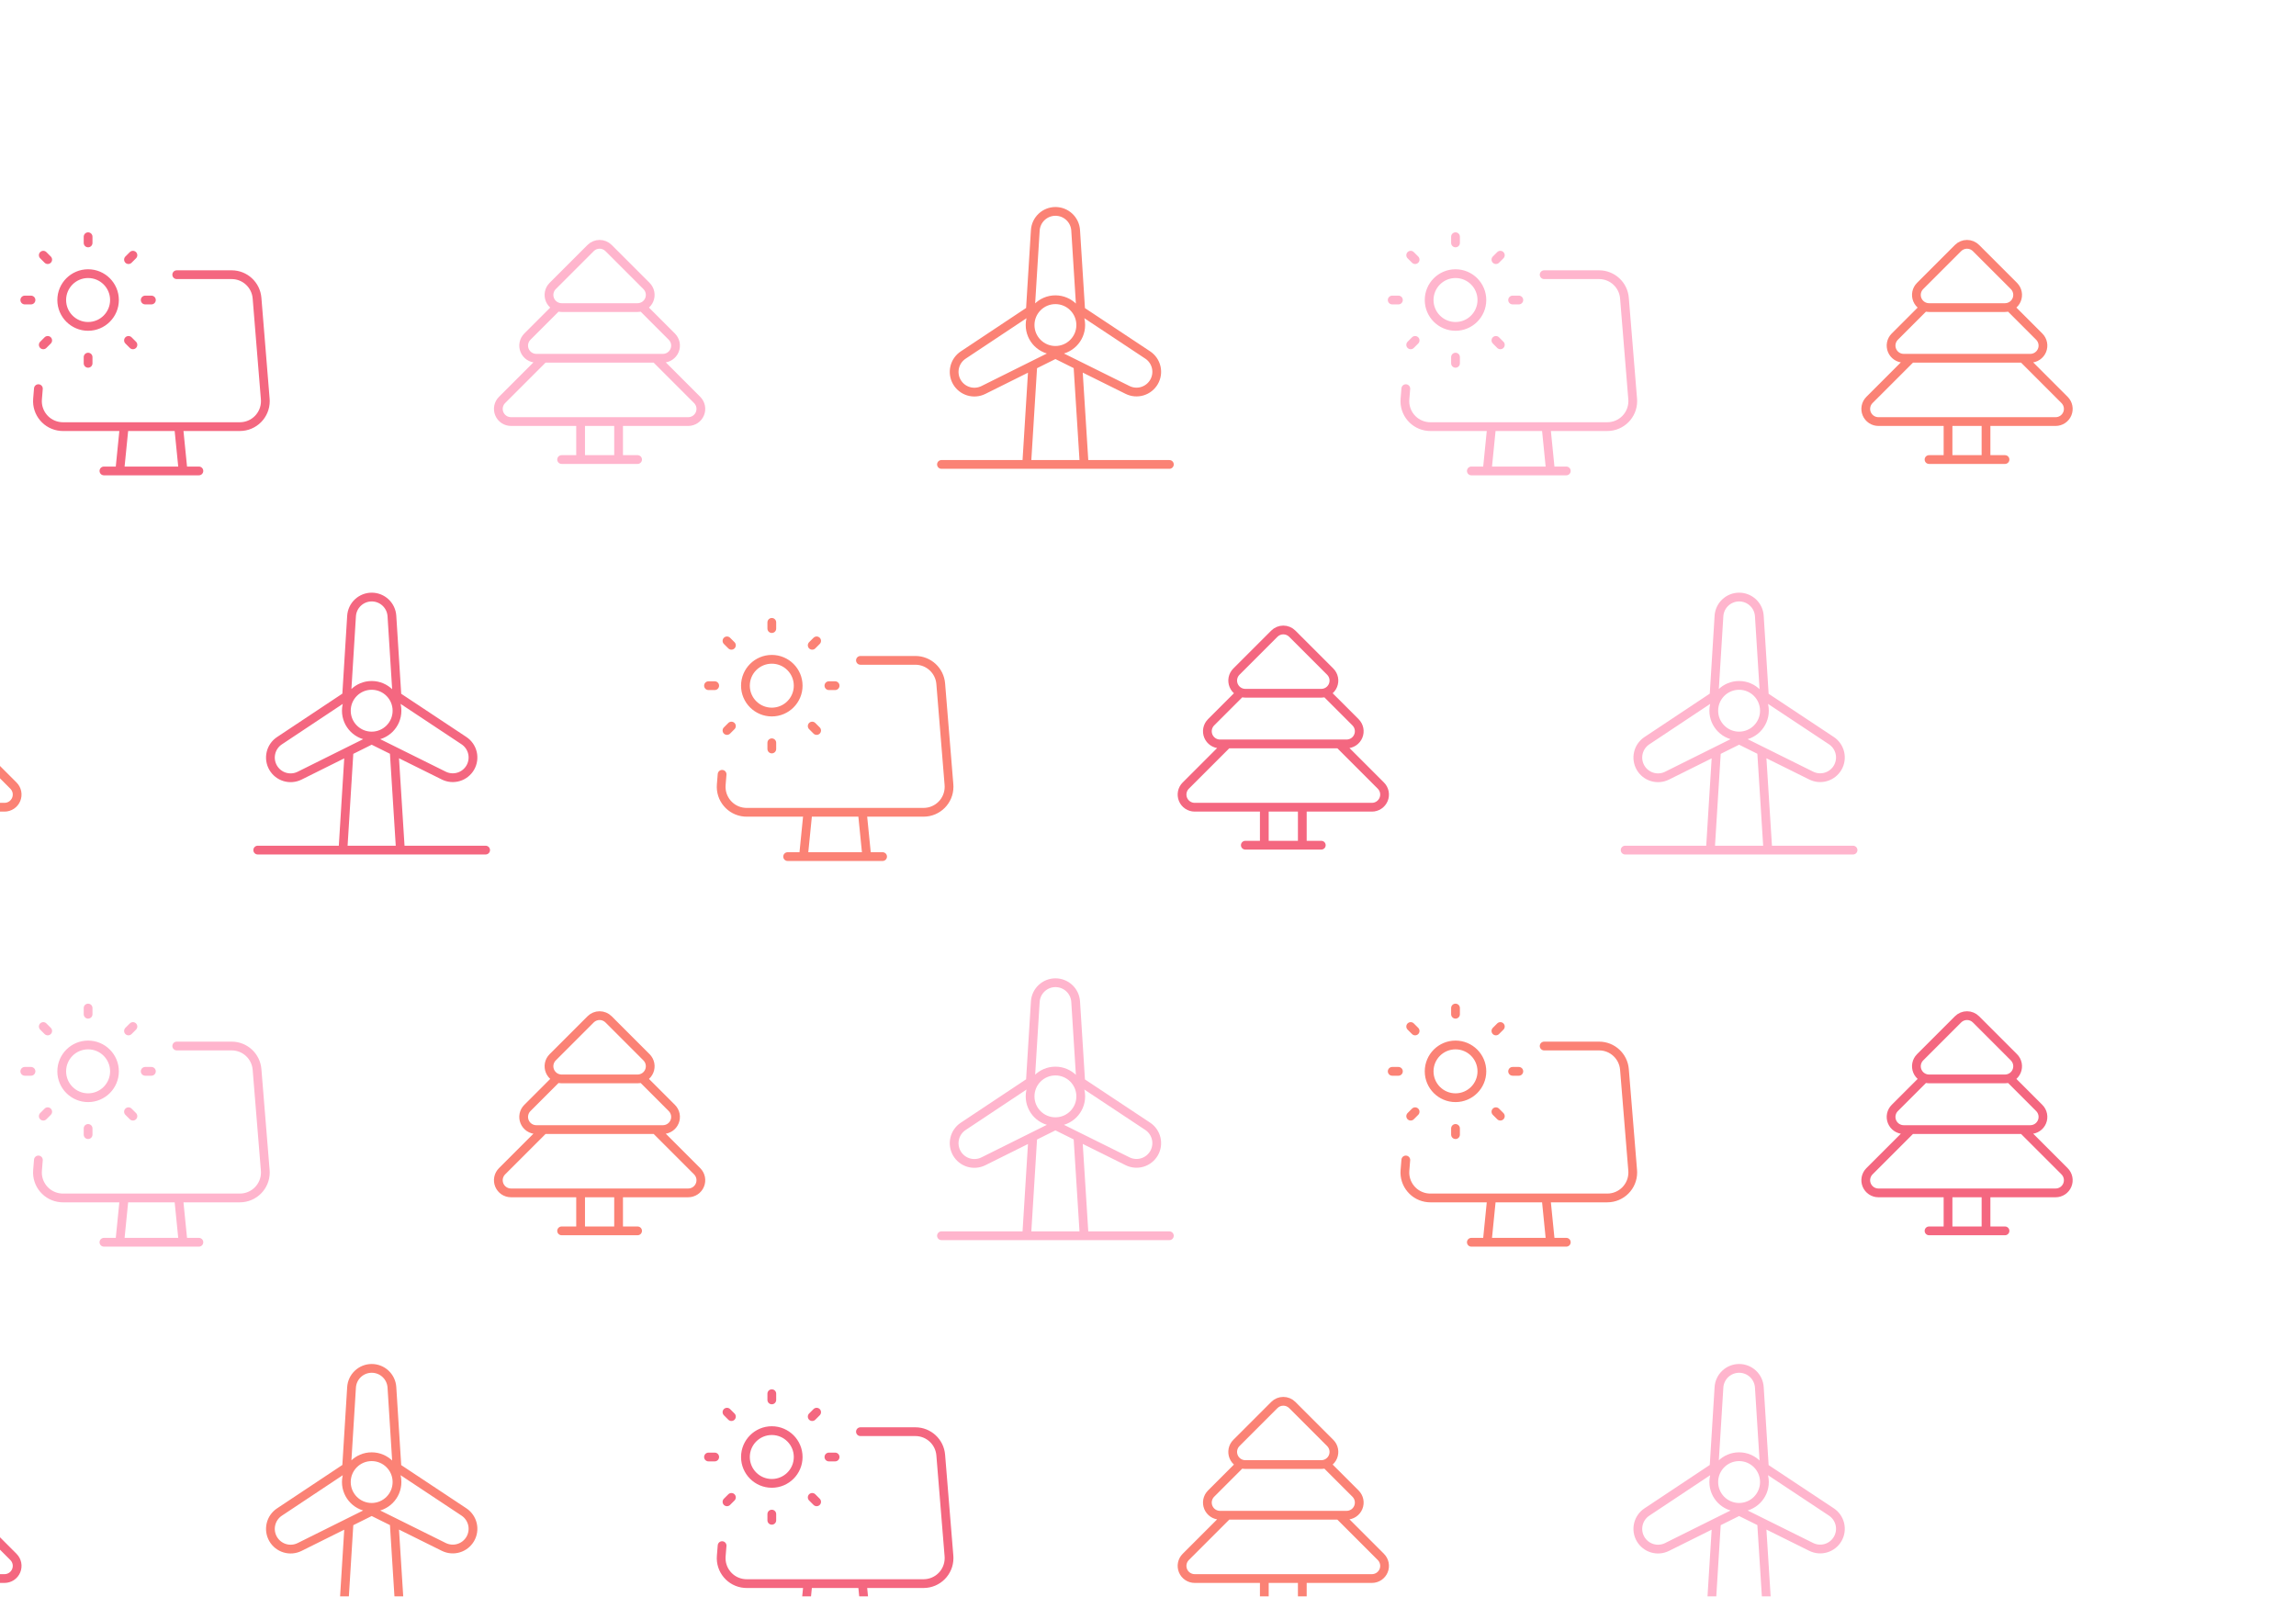 <svg width="568" height="395" viewBox="0 0 568 395" fill="none" xmlns="http://www.w3.org/2000/svg">
<g filter="url(#filter0_d_3994_145195)">
</g>
<g filter="url(#filter1_d_3994_145195)">
<path d="M29.07 34.756C33.096 32.432 38.056 32.432 42.081 34.756L77.897 55.434C81.923 57.758 84.403 62.054 84.403 66.702V108.059C84.403 112.707 81.923 117.002 77.897 119.327L42.081 140.005C38.056 142.329 33.096 142.329 29.07 140.005L-6.746 119.327C-10.771 117.002 -13.251 112.707 -13.251 108.059V66.702C-13.251 62.054 -10.771 57.758 -6.746 55.434L29.07 34.756Z" fill="white"/>
<path d="M7.668 74.225H6.133M35.92 74.225H37.455M21.794 88.351V89.886M21.794 60.099V58.564M11.802 84.217L10.706 85.313M31.787 64.233L32.883 63.137M31.787 84.217L32.883 85.313M11.802 64.233L10.706 63.137M9.497 96.151L9.287 98.719C8.997 102.188 11.573 105.235 15.041 105.525C15.211 105.54 15.382 105.547 15.552 105.547H59.356C62.837 105.539 65.651 102.71 65.643 99.23C65.642 99.059 65.635 98.889 65.621 98.719L63.585 73.758C63.325 70.489 60.6 67.966 57.32 67.96H43.72M44.191 105.547L45.287 116.51M29.625 116.51L30.721 105.547M49.201 116.51H25.709M28.319 74.225C28.319 77.828 25.397 80.749 21.794 80.749C18.191 80.749 15.27 77.828 15.27 74.225C15.27 70.622 18.191 67.701 21.794 67.701C25.397 67.701 28.319 70.622 28.319 74.225Z" stroke="#F46780" stroke-width="2.168" stroke-linecap="round" stroke-linejoin="round"/>
</g>
<g filter="url(#filter2_d_3994_145195)">
<path d="M141.828 34.756C145.854 32.432 150.813 32.432 154.839 34.756L190.655 55.434C194.681 57.758 197.16 62.054 197.16 66.702V108.059C197.16 112.707 194.681 117.002 190.655 119.327L154.839 140.005C150.813 142.329 145.854 142.329 141.828 140.005L106.012 119.327C101.987 117.002 99.507 112.707 99.507 108.059V66.702C99.507 62.054 101.987 57.758 106.012 55.434L141.828 34.756Z" fill="white"/>
<path d="M153.031 104.295V113.691M143.635 113.691V104.295M157.73 113.691H138.936M134.513 88.633L124.199 98.948C123.761 99.386 123.462 99.944 123.341 100.551C123.221 101.159 123.283 101.789 123.52 102.361C123.757 102.933 124.158 103.422 124.673 103.767C125.188 104.111 125.794 104.295 126.413 104.295H170.252C170.872 104.295 171.477 104.111 171.992 103.767C172.507 103.422 172.909 102.933 173.146 102.361C173.383 101.789 173.445 101.159 173.324 100.551C173.203 99.944 172.905 99.386 172.467 98.948L162.153 88.633M137.855 75.895L130.463 83.287C130.025 83.725 129.727 84.283 129.606 84.89C129.485 85.498 129.547 86.128 129.784 86.7C130.021 87.272 130.423 87.762 130.938 88.106C131.453 88.45 132.058 88.634 132.678 88.634H163.988C164.607 88.634 165.213 88.45 165.728 88.106C166.243 87.762 166.644 87.272 166.882 86.7C167.119 86.128 167.181 85.498 167.06 84.89C166.939 84.283 166.641 83.725 166.203 83.287L158.811 75.895M146.118 61.36L136.728 70.751C136.29 71.189 135.991 71.747 135.87 72.355C135.75 72.962 135.812 73.592 136.049 74.164C136.286 74.737 136.687 75.226 137.202 75.57C137.717 75.914 138.323 76.098 138.942 76.098H157.723C158.343 76.098 158.948 75.914 159.463 75.57C159.978 75.226 160.38 74.737 160.617 74.164C160.854 73.592 160.916 72.962 160.795 72.355C160.674 71.747 160.376 71.189 159.938 70.751L150.548 61.361C149.96 60.773 149.164 60.443 148.333 60.443C147.502 60.443 146.706 60.773 146.118 61.36Z" stroke="#FFB5CD" stroke-width="2.168" stroke-linecap="round" stroke-linejoin="round"/>
</g>
<g filter="url(#filter3_d_3994_145195)">
<path d="M254.594 34.756C258.619 32.432 263.579 32.432 267.605 34.756L303.421 55.434C307.446 57.758 309.926 62.054 309.926 66.702V108.059C309.926 112.707 307.446 117.002 303.421 119.327L267.605 140.005C263.579 142.329 258.619 142.329 254.594 140.005L218.778 119.327C214.752 117.002 212.272 112.707 212.272 108.059V66.702C212.272 62.054 214.752 57.758 218.778 55.434L254.594 34.756Z" fill="white"/>
<path d="M254.891 76.8L238.278 87.843C237.218 88.547 236.466 89.629 236.176 90.868C235.886 92.107 236.079 93.41 236.716 94.511C237.353 95.613 238.386 96.43 239.604 96.797C240.822 97.164 242.135 97.053 243.274 96.486L261.098 87.618M254.89 76.799L256.119 56.991C256.197 55.721 256.757 54.529 257.684 53.657C258.611 52.786 259.835 52.3 261.108 52.299C262.38 52.299 263.605 52.783 264.533 53.654C265.461 54.524 266.022 55.716 266.102 56.986L267.355 76.833M267.354 76.833L283.923 87.82C284.984 88.523 285.736 89.605 286.028 90.844C286.319 92.083 286.127 93.386 285.49 94.489C284.854 95.59 283.822 96.408 282.605 96.776C281.387 97.144 280.075 97.034 278.936 96.468L261.096 87.618M289.287 114.901H232.906M268.203 114.85L266.657 90.376M255.504 90.401L253.985 114.901M267.361 80.418C267.361 83.878 264.556 86.683 261.096 86.683C257.636 86.683 254.832 83.878 254.832 80.418C254.832 76.959 257.636 74.154 261.096 74.154C264.556 74.154 267.361 76.959 267.361 80.418Z" stroke="#FB8275" stroke-width="2.168" stroke-linecap="round" stroke-linejoin="round"/>
</g>
<g filter="url(#filter4_d_3994_145195)">
<path d="M367.352 34.756C371.377 32.432 376.337 32.432 380.362 34.756L416.178 55.434C420.204 57.758 422.684 62.054 422.684 66.702V108.059C422.684 112.707 420.204 117.002 416.178 119.327L380.362 140.005C376.337 142.329 371.377 142.329 367.352 140.005L331.536 119.327C327.51 117.002 325.03 112.707 325.03 108.059V66.702C325.03 62.054 327.51 57.758 331.536 55.434L367.352 34.756Z" fill="white"/>
<path d="M345.949 74.225H344.414M374.201 74.225H375.736M360.075 88.351V89.886M360.075 60.099V58.564M350.083 84.217L348.987 85.313M370.069 64.233L371.165 63.137M370.069 84.217L371.165 85.313M350.083 64.233L348.987 63.137M347.779 96.151L347.569 98.719C347.278 102.188 349.854 105.235 353.323 105.525C353.492 105.54 353.663 105.547 353.833 105.547H397.638C401.118 105.539 403.933 102.71 403.924 99.23C403.924 99.059 403.916 98.889 403.902 98.719L401.866 73.758C401.607 70.489 398.881 67.966 395.602 67.96H382.001M382.472 105.547L383.568 116.51M367.906 116.51L369.002 105.547M387.482 116.51H363.991M366.6 74.225C366.6 77.828 363.679 80.749 360.075 80.749C356.472 80.749 353.551 77.828 353.551 74.225C353.551 70.622 356.472 67.701 360.075 67.701C363.679 67.701 366.6 70.622 366.6 74.225Z" stroke="#FFB5CD" stroke-width="2.168" stroke-linecap="round" stroke-linejoin="round"/>
</g>
<g filter="url(#filter5_d_3994_145195)">
<path d="M480.109 34.756C484.135 32.432 489.095 32.432 493.12 34.756L528.936 55.434C532.962 57.758 535.442 62.054 535.442 66.702V108.059C535.442 112.707 532.962 117.002 528.936 119.327L493.12 140.005C489.095 142.329 484.135 142.329 480.109 140.005L444.293 119.327C440.268 117.002 437.788 112.707 437.788 108.059V66.702C437.788 62.054 440.268 57.758 444.293 55.434L480.109 34.756Z" fill="white"/>
<path d="M491.313 104.295V113.691M481.916 113.691V104.295M496.011 113.691H477.218M472.794 88.633L462.48 98.948C462.042 99.386 461.744 99.944 461.623 100.551C461.502 101.159 461.564 101.789 461.801 102.361C462.038 102.933 462.439 103.422 462.954 103.767C463.47 104.111 464.075 104.295 464.695 104.295H508.534C509.153 104.295 509.759 104.111 510.274 103.767C510.789 103.422 511.19 102.933 511.427 102.361C511.664 101.789 511.726 101.159 511.605 100.551C511.485 99.944 511.186 99.386 510.748 98.948L500.434 88.633M476.136 75.895L468.744 83.287C468.306 83.725 468.008 84.283 467.887 84.89C467.766 85.498 467.828 86.128 468.065 86.7C468.302 87.272 468.704 87.762 469.219 88.106C469.734 88.45 470.34 88.634 470.959 88.634H502.269C502.889 88.634 503.494 88.45 504.009 88.106C504.524 87.762 504.926 87.272 505.163 86.7C505.4 86.128 505.462 85.498 505.341 84.89C505.22 84.283 504.922 83.725 504.484 83.287L497.092 75.895M484.399 61.36L475.009 70.751C474.571 71.189 474.273 71.747 474.152 72.355C474.031 72.962 474.093 73.592 474.33 74.164C474.567 74.737 474.968 75.226 475.484 75.57C475.999 75.914 476.604 76.098 477.224 76.098H496.005C496.624 76.098 497.23 75.914 497.745 75.57C498.26 75.226 498.661 74.737 498.898 74.164C499.135 73.592 499.197 72.962 499.076 72.355C498.956 71.747 498.657 71.189 498.219 70.751L488.829 61.361C488.242 60.773 487.445 60.443 486.614 60.443C485.784 60.443 484.987 60.773 484.399 61.36Z" stroke="#FB8275" stroke-width="2.168" stroke-linecap="round" stroke-linejoin="round"/>
</g>
<g filter="url(#filter6_d_3994_145195)">
</g>
<g filter="url(#filter7_d_3994_145195)">
<path d="M29.07 225.582C33.096 223.258 38.056 223.258 42.081 225.582L77.897 246.26C81.923 248.585 84.403 252.88 84.403 257.528V298.885C84.403 303.533 81.923 307.829 77.897 310.153L42.081 330.831C38.056 333.155 33.096 333.155 29.07 330.831L-6.746 310.153C-10.771 307.829 -13.251 303.533 -13.251 298.885V257.528C-13.251 252.88 -10.771 248.585 -6.746 246.26L29.07 225.582Z" fill="white"/>
<path d="M7.668 265.051H6.133M35.92 265.051H37.455M21.794 279.178V280.712M21.794 250.925V249.39M11.802 275.043L10.706 276.139M31.787 255.059L32.883 253.963M31.787 275.043L32.883 276.139M11.802 255.059L10.706 253.963M9.497 286.977L9.287 289.545C8.997 293.014 11.573 296.061 15.041 296.352C15.211 296.366 15.382 296.373 15.552 296.374H59.356C62.837 296.365 65.651 293.536 65.643 290.056C65.642 289.886 65.635 289.715 65.621 289.545L63.585 264.584C63.325 261.315 60.6 258.793 57.32 258.787H43.72M44.191 296.374L45.287 307.336M29.625 307.336L30.721 296.374M49.201 307.336H25.709M28.319 265.051C28.319 268.654 25.397 271.576 21.794 271.576C18.191 271.576 15.27 268.654 15.27 265.051C15.27 261.448 18.191 258.527 21.794 258.527C25.397 258.527 28.319 261.448 28.319 265.051Z" stroke="#FFB5CD" stroke-width="2.168" stroke-linecap="round" stroke-linejoin="round"/>
</g>
<g filter="url(#filter8_d_3994_145195)">
<path d="M141.828 225.582C145.854 223.258 150.813 223.258 154.839 225.582L190.655 246.26C194.681 248.585 197.16 252.88 197.16 257.528V298.885C197.16 303.533 194.681 307.829 190.655 310.153L154.839 330.831C150.813 333.155 145.854 333.155 141.828 330.831L106.012 310.153C101.987 307.829 99.507 303.533 99.507 298.885V257.528C99.507 252.88 101.987 248.585 106.012 246.26L141.828 225.582Z" fill="white"/>
<path d="M153.031 295.121V304.517M143.635 304.517V295.121M157.73 304.517H138.936M134.513 279.46L124.199 289.774C123.761 290.212 123.462 290.77 123.341 291.377C123.221 291.985 123.283 292.615 123.52 293.187C123.757 293.759 124.158 294.249 124.673 294.593C125.188 294.937 125.794 295.121 126.413 295.121H170.252C170.872 295.121 171.477 294.937 171.992 294.593C172.507 294.249 172.909 293.759 173.146 293.187C173.383 292.615 173.445 291.985 173.324 291.377C173.203 290.77 172.905 290.212 172.467 289.774L162.153 279.46M137.855 266.721L130.463 274.113C130.025 274.551 129.727 275.109 129.606 275.717C129.485 276.324 129.547 276.954 129.784 277.526C130.021 278.099 130.423 278.588 130.938 278.932C131.453 279.276 132.058 279.46 132.678 279.46H163.988C164.607 279.46 165.213 279.276 165.728 278.932C166.243 278.588 166.644 278.099 166.882 277.526C167.119 276.954 167.181 276.324 167.06 275.717C166.939 275.109 166.641 274.551 166.203 274.113L158.811 266.721M146.118 252.187L136.728 261.577C136.29 262.015 135.991 262.573 135.87 263.181C135.75 263.788 135.812 264.418 136.049 264.99C136.286 265.563 136.687 266.052 137.202 266.396C137.717 266.74 138.323 266.924 138.942 266.924H157.723C158.343 266.924 158.948 266.74 159.463 266.396C159.978 266.052 160.38 265.563 160.617 264.991C160.854 264.418 160.916 263.788 160.795 263.181C160.674 262.573 160.376 262.015 159.938 261.577L150.548 252.187C149.96 251.599 149.164 251.269 148.333 251.269C147.502 251.269 146.706 251.599 146.118 252.187Z" stroke="#FB8275" stroke-width="2.168" stroke-linecap="round" stroke-linejoin="round"/>
</g>
<g filter="url(#filter9_d_3994_145195)">
<path d="M254.594 225.582C258.619 223.258 263.579 223.258 267.605 225.582L303.421 246.26C307.446 248.585 309.926 252.88 309.926 257.528V298.885C309.926 303.533 307.446 307.829 303.421 310.153L267.605 330.831C263.579 333.155 258.619 333.155 254.594 330.831L218.778 310.153C214.752 307.829 212.272 303.533 212.272 298.885V257.528C212.272 252.88 214.752 248.585 218.778 246.26L254.594 225.582Z" fill="white"/>
<path d="M254.891 267.626L238.278 278.669C237.218 279.373 236.466 280.455 236.176 281.694C235.886 282.933 236.079 284.236 236.716 285.338C237.353 286.439 238.386 287.257 239.604 287.624C240.822 287.99 242.135 287.879 243.274 287.312L261.098 278.444M254.89 267.626L256.119 247.817C256.197 246.547 256.757 245.355 257.684 244.483C258.611 243.612 259.835 243.126 261.108 243.125C262.38 243.125 263.605 243.609 264.533 244.48C265.461 245.35 266.022 246.542 266.102 247.812L267.355 267.659M267.354 267.659L283.923 278.646C284.984 279.349 285.736 280.431 286.028 281.67C286.319 282.909 286.127 284.212 285.49 285.315C284.854 286.416 283.822 287.234 282.605 287.602C281.387 287.97 280.075 287.86 278.936 287.295L261.096 278.444M289.287 305.728H232.906M268.203 305.676L266.657 281.202M255.504 281.227L253.985 305.728M267.361 271.245C267.361 274.704 264.556 277.509 261.096 277.509C257.636 277.509 254.832 274.704 254.832 271.245C254.832 267.785 257.636 264.98 261.096 264.98C264.556 264.98 267.361 267.785 267.361 271.245Z" stroke="#FFB5CD" stroke-width="2.168" stroke-linecap="round" stroke-linejoin="round"/>
</g>
<g filter="url(#filter10_d_3994_145195)">
<path d="M367.352 225.582C371.377 223.258 376.337 223.258 380.362 225.582L416.178 246.26C420.204 248.585 422.684 252.88 422.684 257.528V298.885C422.684 303.533 420.204 307.829 416.178 310.153L380.362 330.831C376.337 333.155 371.377 333.155 367.352 330.831L331.536 310.153C327.51 307.829 325.03 303.533 325.03 298.885V257.528C325.03 252.88 327.51 248.585 331.536 246.26L367.352 225.582Z" fill="white"/>
<path d="M345.949 265.051H344.414M374.201 265.051H375.736M360.075 279.178V280.712M360.075 250.925V249.39M350.083 275.043L348.987 276.139M370.069 255.059L371.165 253.963M370.069 275.043L371.165 276.139M350.083 255.059L348.987 253.963M347.779 286.977L347.569 289.545C347.278 293.014 349.854 296.061 353.323 296.352C353.492 296.366 353.663 296.373 353.833 296.374H397.638C401.118 296.365 403.933 293.536 403.924 290.056C403.924 289.886 403.916 289.715 403.902 289.545L401.866 264.584C401.607 261.315 398.881 258.793 395.602 258.787H382.001M382.472 296.374L383.568 307.336M367.906 307.336L369.002 296.374M387.482 307.336H363.991M366.6 265.051C366.6 268.654 363.679 271.576 360.075 271.576C356.472 271.576 353.551 268.654 353.551 265.051C353.551 261.448 356.472 258.527 360.075 258.527C363.679 258.527 366.6 261.448 366.6 265.051Z" stroke="#FB8275" stroke-width="2.168" stroke-linecap="round" stroke-linejoin="round"/>
</g>
<g filter="url(#filter11_d_3994_145195)">
<path d="M480.109 225.582C484.135 223.258 489.095 223.258 493.12 225.582L528.936 246.26C532.962 248.585 535.442 252.88 535.442 257.528V298.885C535.442 303.533 532.962 307.829 528.936 310.153L493.12 330.831C489.095 333.155 484.135 333.155 480.109 330.831L444.293 310.153C440.268 307.829 437.788 303.533 437.788 298.885V257.528C437.788 252.88 440.268 248.585 444.293 246.26L480.109 225.582Z" fill="white"/>
<path d="M491.313 295.121V304.517M481.916 304.517V295.121M496.011 304.517H477.218M472.794 279.46L462.48 289.774C462.042 290.212 461.744 290.77 461.623 291.377C461.502 291.985 461.564 292.615 461.801 293.187C462.038 293.759 462.439 294.249 462.954 294.593C463.47 294.937 464.075 295.121 464.695 295.121H508.534C509.153 295.121 509.759 294.937 510.274 294.593C510.789 294.249 511.19 293.759 511.427 293.187C511.664 292.615 511.726 291.985 511.605 291.377C511.485 290.77 511.186 290.212 510.748 289.774L500.434 279.46M476.136 266.721L468.744 274.113C468.306 274.551 468.008 275.109 467.887 275.717C467.766 276.324 467.828 276.954 468.065 277.526C468.302 278.099 468.704 278.588 469.219 278.932C469.734 279.276 470.34 279.46 470.959 279.46H502.269C502.889 279.46 503.494 279.276 504.009 278.932C504.524 278.588 504.926 278.099 505.163 277.526C505.4 276.954 505.462 276.324 505.341 275.717C505.22 275.109 504.922 274.551 504.484 274.113L497.092 266.721M484.399 252.187L475.009 261.577C474.571 262.015 474.273 262.573 474.152 263.181C474.031 263.788 474.093 264.418 474.33 264.99C474.567 265.563 474.968 266.052 475.484 266.396C475.999 266.74 476.604 266.924 477.224 266.924H496.005C496.624 266.924 497.23 266.74 497.745 266.396C498.26 266.052 498.661 265.563 498.898 264.991C499.135 264.418 499.197 263.788 499.076 263.181C498.956 262.573 498.657 262.015 498.219 261.577L488.829 252.187C488.242 251.599 487.445 251.269 486.614 251.269C485.784 251.269 484.987 251.599 484.399 252.187Z" stroke="#F46780" stroke-width="2.168" stroke-linecap="round" stroke-linejoin="round"/>
</g>
<g filter="url(#filter12_d_3994_145195)">
<path d="M-27.312 130.169C-23.287 127.845 -18.327 127.845 -14.302 130.169L21.514 150.847C25.54 153.172 28.02 157.467 28.02 162.115V203.472C28.02 208.12 25.54 212.415 21.514 214.74L-14.302 235.418C-18.327 237.742 -23.287 237.742 -27.312 235.418L-63.129 214.74C-67.154 212.415 -69.634 208.12 -69.634 203.472V162.115C-69.634 157.467 -67.154 153.172 -63.129 150.847L-27.312 130.169Z" fill="white"/>
<path d="M-16.109 199.708V209.104M-25.506 209.104V199.708M-11.411 209.104H-30.204M-34.628 184.046L-44.942 194.361C-45.38 194.799 -45.678 195.357 -45.799 195.964C-45.92 196.572 -45.858 197.202 -45.621 197.774C-45.384 198.346 -44.983 198.836 -44.467 199.18C-43.952 199.524 -43.347 199.708 -42.727 199.708H1.112C1.731 199.708 2.337 199.524 2.852 199.18C3.367 198.836 3.768 198.346 4.005 197.774C4.242 197.202 4.304 196.572 4.184 195.964C4.063 195.357 3.764 194.799 3.326 194.361L-6.988 184.046M-31.286 171.308L-38.678 178.7C-39.115 179.138 -39.414 179.696 -39.535 180.303C-39.656 180.911 -39.593 181.541 -39.356 182.113C-39.119 182.685 -38.718 183.175 -38.203 183.519C-37.688 183.863 -37.082 184.047 -36.463 184.047H-5.153C-4.533 184.047 -3.928 183.863 -3.413 183.519C-2.898 183.175 -2.496 182.685 -2.259 182.113C-2.022 181.541 -1.96 180.911 -2.081 180.303C-2.202 179.696 -2.5 179.138 -2.938 178.7L-10.33 171.308M-23.023 156.773L-32.413 166.164C-32.851 166.602 -33.149 167.16 -33.27 167.768C-33.391 168.375 -33.329 169.005 -33.092 169.577C-32.855 170.15 -32.453 170.639 -31.938 170.983C-31.423 171.327 -30.818 171.511 -30.198 171.511H-11.417C-10.798 171.511 -10.192 171.327 -9.677 170.983C-9.162 170.639 -8.761 170.15 -8.524 169.577C-8.287 169.005 -8.225 168.375 -8.345 167.768C-8.466 167.16 -8.764 166.602 -9.202 166.164L-18.593 156.774C-19.18 156.186 -19.977 155.856 -20.808 155.856C-21.638 155.856 -22.435 156.186 -23.023 156.773Z" stroke="#FB8275" stroke-width="2.168" stroke-linecap="round" stroke-linejoin="round"/>
</g>
<g filter="url(#filter13_d_3994_145195)">
<path d="M85.445 130.169C89.471 127.845 94.431 127.845 98.456 130.169L134.272 150.847C138.298 153.172 140.778 157.467 140.778 162.115V203.472C140.778 208.12 138.298 212.415 134.272 214.74L98.456 235.418C94.431 237.742 89.471 237.742 85.445 235.418L49.629 214.74C45.604 212.415 43.124 208.12 43.124 203.472V162.115C43.124 157.467 45.604 153.172 49.629 150.847L85.445 130.169Z" fill="white"/>
<path d="M85.743 172.213L69.129 183.256C68.069 183.96 67.318 185.042 67.028 186.281C66.738 187.52 66.931 188.823 67.568 189.924C68.204 191.026 69.237 191.844 70.456 192.21C71.674 192.577 72.986 192.466 74.126 191.899L91.95 183.031M85.742 172.213L86.97 152.404C87.049 151.134 87.609 149.942 88.536 149.07C89.463 148.199 90.687 147.713 91.959 147.712C93.232 147.712 94.457 148.196 95.384 149.067C96.312 149.937 96.874 151.129 96.954 152.399L98.207 172.246M98.205 172.246L114.774 183.233C115.835 183.936 116.588 185.018 116.879 186.257C117.171 187.496 116.978 188.799 116.342 189.902C115.706 191.003 114.674 191.821 113.456 192.189C112.239 192.557 110.927 192.447 109.787 191.882L91.948 183.031M120.138 210.315H63.758M99.054 210.263L97.509 185.789M86.356 185.814L84.836 210.314M98.212 175.832C98.212 179.291 95.408 182.096 91.948 182.096C88.488 182.096 85.683 179.291 85.683 175.832C85.683 172.372 88.488 169.567 91.948 169.567C95.408 169.567 98.212 172.372 98.212 175.832Z" stroke="#F46780" stroke-width="2.168" stroke-linecap="round" stroke-linejoin="round"/>
</g>
<g filter="url(#filter14_d_3994_145195)">
<path d="M198.211 130.169C202.237 127.845 207.196 127.845 211.222 130.169L247.038 150.847C251.063 153.172 253.543 157.467 253.543 162.115V203.472C253.543 208.12 251.063 212.415 247.038 214.74L211.222 235.418C207.196 237.742 202.237 237.742 198.211 235.418L162.395 214.74C158.369 212.415 155.889 208.12 155.889 203.472V162.115C155.889 157.467 158.369 153.172 162.395 150.847L198.211 130.169Z" fill="white"/>
<path d="M176.808 169.638H175.273M205.06 169.638H206.595M190.935 183.764V185.299M190.935 155.512V153.977M180.943 179.63L179.846 180.726M200.928 159.646L202.024 158.55M200.928 179.63L202.024 180.726M180.943 159.646L179.846 158.55M178.638 191.564L178.428 194.132C178.137 197.601 180.713 200.648 184.182 200.939C184.352 200.953 184.522 200.96 184.693 200.961H228.497C231.978 200.952 234.792 198.123 234.783 194.643C234.783 194.472 234.776 194.302 234.762 194.132L232.726 169.171C232.466 165.902 229.741 163.38 226.461 163.374H212.861M213.331 200.96L214.428 211.923M198.765 211.923L199.862 200.96M218.342 211.923H194.85M197.459 169.638C197.459 173.241 194.538 176.162 190.935 176.162C187.331 176.162 184.41 173.241 184.41 169.638C184.41 166.035 187.331 163.114 190.935 163.114C194.538 163.114 197.459 166.035 197.459 169.638Z" stroke="#FB8275" stroke-width="2.168" stroke-linecap="round" stroke-linejoin="round"/>
</g>
<g filter="url(#filter15_d_3994_145195)">
<path d="M310.969 130.169C314.994 127.845 319.954 127.845 323.98 130.169L359.796 150.847C363.821 153.172 366.301 157.467 366.301 162.115V203.472C366.301 208.12 363.821 212.415 359.796 214.74L323.98 235.418C319.954 237.742 314.994 237.742 310.969 235.418L275.153 214.74C271.127 212.415 268.647 208.12 268.647 203.472V162.115C268.647 157.467 271.127 153.172 275.153 150.847L310.969 130.169Z" fill="white"/>
<path d="M322.172 199.708V209.104M312.775 209.104V199.708M326.87 209.104H308.077M303.653 184.046L293.339 194.361C292.901 194.799 292.603 195.357 292.482 195.964C292.361 196.572 292.423 197.202 292.66 197.774C292.897 198.346 293.299 198.836 293.814 199.18C294.329 199.524 294.935 199.708 295.554 199.708H339.393C340.012 199.708 340.618 199.524 341.133 199.18C341.648 198.836 342.05 198.346 342.287 197.774C342.524 197.202 342.586 196.572 342.465 195.964C342.344 195.357 342.046 194.799 341.608 194.361L331.293 184.046M306.996 171.308L299.604 178.7C299.166 179.138 298.867 179.696 298.747 180.303C298.626 180.911 298.688 181.541 298.925 182.113C299.162 182.685 299.563 183.175 300.078 183.519C300.593 183.863 301.199 184.047 301.818 184.047H333.128C333.748 184.047 334.353 183.863 334.869 183.519C335.384 183.175 335.785 182.685 336.022 182.113C336.259 181.541 336.321 180.911 336.2 180.303C336.08 179.696 335.781 179.138 335.343 178.7L327.951 171.308M315.259 156.773L305.868 166.164C305.43 166.602 305.132 167.16 305.011 167.768C304.89 168.375 304.952 169.005 305.189 169.577C305.426 170.15 305.828 170.639 306.343 170.983C306.858 171.327 307.464 171.511 308.083 171.511H326.864C327.483 171.511 328.089 171.327 328.604 170.983C329.119 170.639 329.521 170.15 329.758 169.577C329.995 169.005 330.057 168.375 329.936 167.768C329.815 167.16 329.517 166.602 329.079 166.164L319.688 156.774C319.101 156.186 318.304 155.856 317.474 155.856C316.643 155.856 315.846 156.186 315.259 156.773Z" stroke="#F46780" stroke-width="2.168" stroke-linecap="round" stroke-linejoin="round"/>
</g>
<g filter="url(#filter16_d_3994_145195)">
<path d="M423.727 130.169C427.752 127.845 432.712 127.845 436.737 130.169L472.553 150.847C476.579 153.172 479.059 157.467 479.059 162.115V203.472C479.059 208.12 476.579 212.415 472.553 214.74L436.737 235.418C432.712 237.742 427.752 237.742 423.727 235.418L387.911 214.74C383.885 212.415 381.405 208.12 381.405 203.472V162.115C381.405 157.467 383.885 153.172 387.911 150.847L423.727 130.169Z" fill="white"/>
<path d="M424.024 172.213L407.41 183.256C406.351 183.96 405.599 185.042 405.309 186.281C405.019 187.52 405.212 188.823 405.849 189.924C406.486 191.026 407.518 191.844 408.737 192.21C409.955 192.577 411.268 192.466 412.407 191.899L430.231 183.031M424.023 172.213L425.251 152.404C425.33 151.134 425.89 149.942 426.817 149.07C427.744 148.199 428.968 147.713 430.241 147.712C431.513 147.712 432.738 148.196 433.666 149.067C434.594 149.937 435.155 151.129 435.235 152.399L436.488 172.246M436.487 172.246L453.056 183.233C454.117 183.936 454.869 185.018 455.161 186.257C455.452 187.496 455.26 188.799 454.623 189.902C453.987 191.003 452.955 191.821 451.738 192.189C450.52 192.557 449.208 192.447 448.069 191.882L430.229 183.031M458.419 210.315H402.039M437.335 210.263L435.79 185.789M424.637 185.814L423.117 210.314M436.494 175.832C436.494 179.291 433.689 182.096 430.229 182.096C426.769 182.096 423.965 179.291 423.965 175.832C423.965 172.372 426.769 169.567 430.229 169.567C433.689 169.567 436.494 172.372 436.494 175.832Z" stroke="#FFB5CD" stroke-width="2.168" stroke-linecap="round" stroke-linejoin="round"/>
</g>
<g filter="url(#filter17_d_3994_145195)">
<path d="M-27.312 320.995C-23.287 318.671 -18.327 318.671 -14.302 320.995L21.514 341.674C25.54 343.998 28.02 348.293 28.02 352.941V394.298C28.02 398.946 25.54 403.242 21.514 405.566L-14.302 426.244C-18.327 428.568 -23.287 428.568 -27.312 426.244L-63.129 405.566C-67.154 403.242 -69.634 398.946 -69.634 394.298V352.941C-69.634 348.293 -67.154 343.998 -63.129 341.674L-27.312 320.995Z" fill="white"/>
<path d="M-16.109 390.534V399.931M-25.506 399.931V390.534M-11.411 399.931H-30.204M-34.628 374.873L-44.942 385.187C-45.38 385.625 -45.678 386.183 -45.799 386.791C-45.92 387.398 -45.858 388.028 -45.621 388.6C-45.384 389.173 -44.983 389.662 -44.467 390.006C-43.952 390.35 -43.347 390.534 -42.727 390.534H1.112C1.731 390.534 2.337 390.35 2.852 390.006C3.367 389.662 3.768 389.173 4.005 388.6C4.242 388.028 4.304 387.398 4.184 386.791C4.063 386.183 3.764 385.625 3.326 385.187L-6.988 374.873M-31.286 362.134L-38.678 369.526C-39.115 369.964 -39.414 370.522 -39.535 371.13C-39.656 371.737 -39.593 372.367 -39.356 372.939C-39.119 373.512 -38.718 374.001 -38.203 374.345C-37.688 374.689 -37.082 374.873 -36.463 374.873H-5.153C-4.533 374.873 -3.928 374.689 -3.413 374.345C-2.898 374.001 -2.496 373.512 -2.259 372.939C-2.022 372.367 -1.96 371.737 -2.081 371.13C-2.202 370.522 -2.5 369.964 -2.938 369.526L-10.33 362.134M-23.023 347.6L-32.413 356.99C-32.851 357.428 -33.149 357.986 -33.27 358.594C-33.391 359.201 -33.329 359.831 -33.092 360.404C-32.855 360.976 -32.453 361.465 -31.938 361.809C-31.423 362.153 -30.818 362.337 -30.198 362.337H-11.417C-10.798 362.337 -10.192 362.153 -9.677 361.809C-9.162 361.465 -8.761 360.976 -8.524 360.404C-8.287 359.831 -8.225 359.202 -8.345 358.594C-8.466 357.986 -8.764 357.428 -9.202 356.99L-18.593 347.6C-19.18 347.012 -19.977 346.682 -20.808 346.682C-21.638 346.682 -22.435 347.012 -23.023 347.6Z" stroke="#F46780" stroke-width="2.168" stroke-linecap="round" stroke-linejoin="round"/>
</g>
<g filter="url(#filter18_d_3994_145195)">
<path d="M85.445 320.995C89.471 318.671 94.431 318.671 98.456 320.995L134.272 341.674C138.298 343.998 140.778 348.293 140.778 352.941V394.298C140.778 398.946 138.298 403.242 134.272 405.566L98.456 426.244C94.431 428.568 89.471 428.568 85.445 426.244L49.629 405.566C45.604 403.242 43.124 398.946 43.124 394.298V352.941C43.124 348.293 45.604 343.998 49.629 341.674L85.445 320.995Z" fill="white"/>
<path d="M85.743 363.039L69.129 374.082C68.069 374.786 67.318 375.868 67.028 377.107C66.738 378.346 66.931 379.649 67.568 380.751C68.204 381.852 69.237 382.67 70.456 383.037C71.674 383.404 72.986 383.292 74.126 382.725L91.95 373.857M85.742 363.039L86.97 343.23C87.049 341.96 87.609 340.768 88.536 339.897C89.463 339.025 90.687 338.539 91.959 338.539C93.232 338.538 94.457 339.022 95.384 339.893C96.312 340.763 96.874 341.955 96.954 343.225L98.207 363.072M98.205 363.072L114.774 374.059C115.835 374.762 116.588 375.844 116.879 377.083C117.171 378.322 116.978 379.626 116.342 380.728C115.706 381.829 114.674 382.647 113.456 383.015C112.239 383.383 110.927 383.273 109.787 382.708L91.948 373.857M120.138 401.141H63.758M99.054 401.089L97.509 376.615M86.356 376.64L84.836 401.141M98.212 366.658C98.212 370.118 95.408 372.922 91.948 372.922C88.488 372.922 85.683 370.118 85.683 366.658C85.683 363.198 88.488 360.393 91.948 360.393C95.408 360.393 98.212 363.198 98.212 366.658Z" stroke="#FB8275" stroke-width="2.168" stroke-linecap="round" stroke-linejoin="round"/>
</g>
<g filter="url(#filter19_d_3994_145195)">
<path d="M198.211 320.995C202.237 318.671 207.196 318.671 211.222 320.995L247.038 341.674C251.063 343.998 253.543 348.293 253.543 352.941V394.298C253.543 398.946 251.063 403.242 247.038 405.566L211.222 426.244C207.196 428.568 202.237 428.568 198.211 426.244L162.395 405.566C158.369 403.242 155.889 398.946 155.889 394.298V352.941C155.889 348.293 158.369 343.998 162.395 341.674L198.211 320.995Z" fill="white"/>
<path d="M176.808 360.464H175.273M205.06 360.464H206.595M190.935 374.591V376.125M190.935 346.338V344.803M180.943 370.456L179.846 371.552M200.928 350.472L202.024 349.376M200.928 370.456L202.024 371.552M180.943 350.472L179.846 349.376M178.638 382.39L178.428 384.958C178.137 388.427 180.713 391.474 184.182 391.765C184.352 391.779 184.522 391.786 184.693 391.787H228.497C231.978 391.778 234.792 388.95 234.783 385.469C234.783 385.299 234.776 385.128 234.762 384.958L232.726 359.998C232.466 356.728 229.741 354.206 226.461 354.2H212.861M213.331 391.787L214.428 402.75M198.765 402.75L199.862 391.787M218.342 402.75H194.85M197.459 360.464C197.459 364.068 194.538 366.989 190.935 366.989C187.331 366.989 184.41 364.068 184.41 360.464C184.41 356.861 187.331 353.94 190.935 353.94C194.538 353.94 197.459 356.861 197.459 360.464Z" stroke="#F46780" stroke-width="2.168" stroke-linecap="round" stroke-linejoin="round"/>
</g>
<g filter="url(#filter20_d_3994_145195)">
<path d="M310.969 320.995C314.994 318.671 319.954 318.671 323.98 320.995L359.796 341.674C363.821 343.998 366.301 348.293 366.301 352.941V394.298C366.301 398.946 363.821 403.242 359.796 405.566L323.98 426.244C319.954 428.568 314.994 428.568 310.969 426.244L275.153 405.566C271.127 403.242 268.647 398.946 268.647 394.298V352.941C268.647 348.293 271.127 343.998 275.153 341.674L310.969 320.995Z" fill="white"/>
<path d="M322.172 390.534V399.931M312.775 399.931V390.534M326.87 399.931H308.077M303.653 374.873L293.339 385.187C292.901 385.625 292.603 386.183 292.482 386.791C292.361 387.398 292.423 388.028 292.66 388.6C292.897 389.173 293.299 389.662 293.814 390.006C294.329 390.35 294.935 390.534 295.554 390.534H339.393C340.012 390.534 340.618 390.35 341.133 390.006C341.648 389.662 342.05 389.173 342.287 388.6C342.524 388.028 342.586 387.398 342.465 386.791C342.344 386.183 342.046 385.625 341.608 385.187L331.293 374.873M306.996 362.134L299.604 369.526C299.166 369.964 298.867 370.522 298.747 371.13C298.626 371.737 298.688 372.367 298.925 372.939C299.162 373.512 299.563 374.001 300.078 374.345C300.593 374.689 301.199 374.873 301.818 374.873H333.128C333.748 374.873 334.353 374.689 334.869 374.345C335.384 374.001 335.785 373.512 336.022 372.939C336.259 372.367 336.321 371.737 336.2 371.13C336.08 370.522 335.781 369.964 335.343 369.526L327.951 362.134M315.259 347.6L305.868 356.99C305.43 357.428 305.132 357.986 305.011 358.594C304.89 359.201 304.952 359.831 305.189 360.404C305.426 360.976 305.828 361.465 306.343 361.809C306.858 362.153 307.464 362.337 308.083 362.337H326.864C327.483 362.337 328.089 362.153 328.604 361.809C329.119 361.465 329.521 360.976 329.758 360.404C329.995 359.831 330.057 359.202 329.936 358.594C329.815 357.986 329.517 357.428 329.079 356.99L319.688 347.6C319.101 347.012 318.304 346.682 317.474 346.682C316.643 346.682 315.846 347.012 315.259 347.6Z" stroke="#FB8275" stroke-width="2.168" stroke-linecap="round" stroke-linejoin="round"/>
</g>
<g filter="url(#filter21_d_3994_145195)">
<path d="M423.727 320.995C427.752 318.671 432.712 318.671 436.737 320.995L472.553 341.674C476.579 343.998 479.059 348.293 479.059 352.941V394.298C479.059 398.946 476.579 403.242 472.553 405.566L436.737 426.244C432.712 428.568 427.752 428.568 423.727 426.244L387.911 405.566C383.885 403.242 381.405 398.946 381.405 394.298V352.941C381.405 348.293 383.885 343.998 387.911 341.674L423.727 320.995Z" fill="white"/>
<path d="M424.024 363.039L407.41 374.082C406.351 374.786 405.599 375.868 405.309 377.107C405.019 378.346 405.212 379.649 405.849 380.751C406.486 381.852 407.518 382.67 408.737 383.037C409.955 383.404 411.268 383.292 412.407 382.725L430.231 373.857M424.023 363.039L425.251 343.23C425.33 341.96 425.89 340.768 426.817 339.897C427.744 339.025 428.968 338.539 430.241 338.539C431.513 338.538 432.738 339.022 433.666 339.893C434.594 340.763 435.155 341.955 435.235 343.225L436.488 363.072M436.487 363.072L453.056 374.059C454.117 374.762 454.869 375.844 455.161 377.083C455.452 378.322 455.26 379.626 454.623 380.728C453.987 381.829 452.955 382.647 451.738 383.015C450.52 383.383 449.208 383.273 448.069 382.708L430.229 373.857M458.419 401.141H402.039M437.335 401.089L435.79 376.615M424.637 376.64L423.117 401.141M436.494 366.658C436.494 370.118 433.689 372.922 430.229 372.922C426.769 372.922 423.965 370.118 423.965 366.658C423.965 363.198 426.769 360.393 430.229 360.393C433.689 360.393 436.494 363.198 436.494 366.658Z" stroke="#FFB5CD" stroke-width="2.168" stroke-linecap="round" stroke-linejoin="round"/>
</g>
<defs>
<filter id="filter0_d_3994_145195" x="-158.559" y="0.469" width="162.743" height="173.822" filterUnits="userSpaceOnUse" color-interpolation-filters="sRGB">
<feFlood flood-opacity="0" result="BackgroundImageFix"/>
<feColorMatrix in="SourceAlpha" type="matrix" values="0 0 0 0 0 0 0 0 0 0 0 0 0 0 0 0 0 0 127 0" result="hardAlpha"/>
<feMorphology radius="10.826" operator="erode" in="SourceAlpha" result="effect1_dropShadow_3994_145195"/>
<feOffset/>
<feGaussianBlur stdDeviation="21.685"/>
<feColorMatrix type="matrix" values="0 0 0 0 0.082 0 0 0 0 0.133 0 0 0 0 0.224 0 0 0 0.1 0"/>
<feBlend mode="normal" in2="BackgroundImageFix" result="effect1_dropShadow_3994_145195"/>
<feBlend mode="normal" in="SourceGraphic" in2="effect1_dropShadow_3994_145195" result="shape"/>
</filter>
<filter id="filter1_d_3994_145195" x="-45.794" y="0.469" width="162.743" height="173.822" filterUnits="userSpaceOnUse" color-interpolation-filters="sRGB">
<feFlood flood-opacity="0" result="BackgroundImageFix"/>
<feColorMatrix in="SourceAlpha" type="matrix" values="0 0 0 0 0 0 0 0 0 0 0 0 0 0 0 0 0 0 127 0" result="hardAlpha"/>
<feMorphology radius="10.826" operator="erode" in="SourceAlpha" result="effect1_dropShadow_3994_145195"/>
<feOffset/>
<feGaussianBlur stdDeviation="21.685"/>
<feColorMatrix type="matrix" values="0 0 0 0 0.082 0 0 0 0 0.133 0 0 0 0 0.224 0 0 0 0.1 0"/>
<feBlend mode="normal" in2="BackgroundImageFix" result="effect1_dropShadow_3994_145195"/>
<feBlend mode="normal" in="SourceGraphic" in2="effect1_dropShadow_3994_145195" result="shape"/>
</filter>
<filter id="filter2_d_3994_145195" x="66.964" y="0.469" width="162.743" height="173.822" filterUnits="userSpaceOnUse" color-interpolation-filters="sRGB">
<feFlood flood-opacity="0" result="BackgroundImageFix"/>
<feColorMatrix in="SourceAlpha" type="matrix" values="0 0 0 0 0 0 0 0 0 0 0 0 0 0 0 0 0 0 127 0" result="hardAlpha"/>
<feMorphology radius="10.826" operator="erode" in="SourceAlpha" result="effect1_dropShadow_3994_145195"/>
<feOffset/>
<feGaussianBlur stdDeviation="21.685"/>
<feColorMatrix type="matrix" values="0 0 0 0 0.082 0 0 0 0 0.133 0 0 0 0 0.224 0 0 0 0.1 0"/>
<feBlend mode="normal" in2="BackgroundImageFix" result="effect1_dropShadow_3994_145195"/>
<feBlend mode="normal" in="SourceGraphic" in2="effect1_dropShadow_3994_145195" result="shape"/>
</filter>
<filter id="filter3_d_3994_145195" x="179.73" y="0.469" width="162.743" height="173.822" filterUnits="userSpaceOnUse" color-interpolation-filters="sRGB">
<feFlood flood-opacity="0" result="BackgroundImageFix"/>
<feColorMatrix in="SourceAlpha" type="matrix" values="0 0 0 0 0 0 0 0 0 0 0 0 0 0 0 0 0 0 127 0" result="hardAlpha"/>
<feMorphology radius="10.826" operator="erode" in="SourceAlpha" result="effect1_dropShadow_3994_145195"/>
<feOffset/>
<feGaussianBlur stdDeviation="21.685"/>
<feColorMatrix type="matrix" values="0 0 0 0 0.082 0 0 0 0 0.133 0 0 0 0 0.224 0 0 0 0.1 0"/>
<feBlend mode="normal" in2="BackgroundImageFix" result="effect1_dropShadow_3994_145195"/>
<feBlend mode="normal" in="SourceGraphic" in2="effect1_dropShadow_3994_145195" result="shape"/>
</filter>
<filter id="filter4_d_3994_145195" x="292.488" y="0.469" width="162.743" height="173.822" filterUnits="userSpaceOnUse" color-interpolation-filters="sRGB">
<feFlood flood-opacity="0" result="BackgroundImageFix"/>
<feColorMatrix in="SourceAlpha" type="matrix" values="0 0 0 0 0 0 0 0 0 0 0 0 0 0 0 0 0 0 127 0" result="hardAlpha"/>
<feMorphology radius="10.826" operator="erode" in="SourceAlpha" result="effect1_dropShadow_3994_145195"/>
<feOffset/>
<feGaussianBlur stdDeviation="21.685"/>
<feColorMatrix type="matrix" values="0 0 0 0 0.082 0 0 0 0 0.133 0 0 0 0 0.224 0 0 0 0.1 0"/>
<feBlend mode="normal" in2="BackgroundImageFix" result="effect1_dropShadow_3994_145195"/>
<feBlend mode="normal" in="SourceGraphic" in2="effect1_dropShadow_3994_145195" result="shape"/>
</filter>
<filter id="filter5_d_3994_145195" x="405.246" y="0.469" width="162.743" height="173.822" filterUnits="userSpaceOnUse" color-interpolation-filters="sRGB">
<feFlood flood-opacity="0" result="BackgroundImageFix"/>
<feColorMatrix in="SourceAlpha" type="matrix" values="0 0 0 0 0 0 0 0 0 0 0 0 0 0 0 0 0 0 127 0" result="hardAlpha"/>
<feMorphology radius="10.826" operator="erode" in="SourceAlpha" result="effect1_dropShadow_3994_145195"/>
<feOffset/>
<feGaussianBlur stdDeviation="21.685"/>
<feColorMatrix type="matrix" values="0 0 0 0 0.082 0 0 0 0 0.133 0 0 0 0 0.224 0 0 0 0.1 0"/>
<feBlend mode="normal" in2="BackgroundImageFix" result="effect1_dropShadow_3994_145195"/>
<feBlend mode="normal" in="SourceGraphic" in2="effect1_dropShadow_3994_145195" result="shape"/>
</filter>
<filter id="filter6_d_3994_145195" x="-158.559" y="191.295" width="162.743" height="173.822" filterUnits="userSpaceOnUse" color-interpolation-filters="sRGB">
<feFlood flood-opacity="0" result="BackgroundImageFix"/>
<feColorMatrix in="SourceAlpha" type="matrix" values="0 0 0 0 0 0 0 0 0 0 0 0 0 0 0 0 0 0 127 0" result="hardAlpha"/>
<feMorphology radius="10.826" operator="erode" in="SourceAlpha" result="effect1_dropShadow_3994_145195"/>
<feOffset/>
<feGaussianBlur stdDeviation="21.685"/>
<feColorMatrix type="matrix" values="0 0 0 0 0.082 0 0 0 0 0.133 0 0 0 0 0.224 0 0 0 0.1 0"/>
<feBlend mode="normal" in2="BackgroundImageFix" result="effect1_dropShadow_3994_145195"/>
<feBlend mode="normal" in="SourceGraphic" in2="effect1_dropShadow_3994_145195" result="shape"/>
</filter>
<filter id="filter7_d_3994_145195" x="-45.794" y="191.295" width="162.743" height="173.822" filterUnits="userSpaceOnUse" color-interpolation-filters="sRGB">
<feFlood flood-opacity="0" result="BackgroundImageFix"/>
<feColorMatrix in="SourceAlpha" type="matrix" values="0 0 0 0 0 0 0 0 0 0 0 0 0 0 0 0 0 0 127 0" result="hardAlpha"/>
<feMorphology radius="10.826" operator="erode" in="SourceAlpha" result="effect1_dropShadow_3994_145195"/>
<feOffset/>
<feGaussianBlur stdDeviation="21.685"/>
<feColorMatrix type="matrix" values="0 0 0 0 0.082 0 0 0 0 0.133 0 0 0 0 0.224 0 0 0 0.1 0"/>
<feBlend mode="normal" in2="BackgroundImageFix" result="effect1_dropShadow_3994_145195"/>
<feBlend mode="normal" in="SourceGraphic" in2="effect1_dropShadow_3994_145195" result="shape"/>
</filter>
<filter id="filter8_d_3994_145195" x="66.964" y="191.295" width="162.743" height="173.822" filterUnits="userSpaceOnUse" color-interpolation-filters="sRGB">
<feFlood flood-opacity="0" result="BackgroundImageFix"/>
<feColorMatrix in="SourceAlpha" type="matrix" values="0 0 0 0 0 0 0 0 0 0 0 0 0 0 0 0 0 0 127 0" result="hardAlpha"/>
<feMorphology radius="10.826" operator="erode" in="SourceAlpha" result="effect1_dropShadow_3994_145195"/>
<feOffset/>
<feGaussianBlur stdDeviation="21.685"/>
<feColorMatrix type="matrix" values="0 0 0 0 0.082 0 0 0 0 0.133 0 0 0 0 0.224 0 0 0 0.1 0"/>
<feBlend mode="normal" in2="BackgroundImageFix" result="effect1_dropShadow_3994_145195"/>
<feBlend mode="normal" in="SourceGraphic" in2="effect1_dropShadow_3994_145195" result="shape"/>
</filter>
<filter id="filter9_d_3994_145195" x="179.73" y="191.295" width="162.743" height="173.822" filterUnits="userSpaceOnUse" color-interpolation-filters="sRGB">
<feFlood flood-opacity="0" result="BackgroundImageFix"/>
<feColorMatrix in="SourceAlpha" type="matrix" values="0 0 0 0 0 0 0 0 0 0 0 0 0 0 0 0 0 0 127 0" result="hardAlpha"/>
<feMorphology radius="10.826" operator="erode" in="SourceAlpha" result="effect1_dropShadow_3994_145195"/>
<feOffset/>
<feGaussianBlur stdDeviation="21.685"/>
<feColorMatrix type="matrix" values="0 0 0 0 0.082 0 0 0 0 0.133 0 0 0 0 0.224 0 0 0 0.1 0"/>
<feBlend mode="normal" in2="BackgroundImageFix" result="effect1_dropShadow_3994_145195"/>
<feBlend mode="normal" in="SourceGraphic" in2="effect1_dropShadow_3994_145195" result="shape"/>
</filter>
<filter id="filter10_d_3994_145195" x="292.488" y="191.295" width="162.743" height="173.822" filterUnits="userSpaceOnUse" color-interpolation-filters="sRGB">
<feFlood flood-opacity="0" result="BackgroundImageFix"/>
<feColorMatrix in="SourceAlpha" type="matrix" values="0 0 0 0 0 0 0 0 0 0 0 0 0 0 0 0 0 0 127 0" result="hardAlpha"/>
<feMorphology radius="10.826" operator="erode" in="SourceAlpha" result="effect1_dropShadow_3994_145195"/>
<feOffset/>
<feGaussianBlur stdDeviation="21.685"/>
<feColorMatrix type="matrix" values="0 0 0 0 0.082 0 0 0 0 0.133 0 0 0 0 0.224 0 0 0 0.1 0"/>
<feBlend mode="normal" in2="BackgroundImageFix" result="effect1_dropShadow_3994_145195"/>
<feBlend mode="normal" in="SourceGraphic" in2="effect1_dropShadow_3994_145195" result="shape"/>
</filter>
<filter id="filter11_d_3994_145195" x="405.246" y="191.295" width="162.743" height="173.822" filterUnits="userSpaceOnUse" color-interpolation-filters="sRGB">
<feFlood flood-opacity="0" result="BackgroundImageFix"/>
<feColorMatrix in="SourceAlpha" type="matrix" values="0 0 0 0 0 0 0 0 0 0 0 0 0 0 0 0 0 0 127 0" result="hardAlpha"/>
<feMorphology radius="10.826" operator="erode" in="SourceAlpha" result="effect1_dropShadow_3994_145195"/>
<feOffset/>
<feGaussianBlur stdDeviation="21.685"/>
<feColorMatrix type="matrix" values="0 0 0 0 0.082 0 0 0 0 0.133 0 0 0 0 0.224 0 0 0 0.1 0"/>
<feBlend mode="normal" in2="BackgroundImageFix" result="effect1_dropShadow_3994_145195"/>
<feBlend mode="normal" in="SourceGraphic" in2="effect1_dropShadow_3994_145195" result="shape"/>
</filter>
<filter id="filter12_d_3994_145195" x="-102.176" y="95.882" width="162.743" height="173.822" filterUnits="userSpaceOnUse" color-interpolation-filters="sRGB">
<feFlood flood-opacity="0" result="BackgroundImageFix"/>
<feColorMatrix in="SourceAlpha" type="matrix" values="0 0 0 0 0 0 0 0 0 0 0 0 0 0 0 0 0 0 127 0" result="hardAlpha"/>
<feMorphology radius="10.826" operator="erode" in="SourceAlpha" result="effect1_dropShadow_3994_145195"/>
<feOffset/>
<feGaussianBlur stdDeviation="21.685"/>
<feColorMatrix type="matrix" values="0 0 0 0 0.082 0 0 0 0 0.133 0 0 0 0 0.224 0 0 0 0.1 0"/>
<feBlend mode="normal" in2="BackgroundImageFix" result="effect1_dropShadow_3994_145195"/>
<feBlend mode="normal" in="SourceGraphic" in2="effect1_dropShadow_3994_145195" result="shape"/>
</filter>
<filter id="filter13_d_3994_145195" x="10.582" y="95.882" width="162.743" height="173.822" filterUnits="userSpaceOnUse" color-interpolation-filters="sRGB">
<feFlood flood-opacity="0" result="BackgroundImageFix"/>
<feColorMatrix in="SourceAlpha" type="matrix" values="0 0 0 0 0 0 0 0 0 0 0 0 0 0 0 0 0 0 127 0" result="hardAlpha"/>
<feMorphology radius="10.826" operator="erode" in="SourceAlpha" result="effect1_dropShadow_3994_145195"/>
<feOffset/>
<feGaussianBlur stdDeviation="21.685"/>
<feColorMatrix type="matrix" values="0 0 0 0 0.082 0 0 0 0 0.133 0 0 0 0 0.224 0 0 0 0.1 0"/>
<feBlend mode="normal" in2="BackgroundImageFix" result="effect1_dropShadow_3994_145195"/>
<feBlend mode="normal" in="SourceGraphic" in2="effect1_dropShadow_3994_145195" result="shape"/>
</filter>
<filter id="filter14_d_3994_145195" x="123.347" y="95.882" width="162.743" height="173.822" filterUnits="userSpaceOnUse" color-interpolation-filters="sRGB">
<feFlood flood-opacity="0" result="BackgroundImageFix"/>
<feColorMatrix in="SourceAlpha" type="matrix" values="0 0 0 0 0 0 0 0 0 0 0 0 0 0 0 0 0 0 127 0" result="hardAlpha"/>
<feMorphology radius="10.826" operator="erode" in="SourceAlpha" result="effect1_dropShadow_3994_145195"/>
<feOffset/>
<feGaussianBlur stdDeviation="21.685"/>
<feColorMatrix type="matrix" values="0 0 0 0 0.082 0 0 0 0 0.133 0 0 0 0 0.224 0 0 0 0.1 0"/>
<feBlend mode="normal" in2="BackgroundImageFix" result="effect1_dropShadow_3994_145195"/>
<feBlend mode="normal" in="SourceGraphic" in2="effect1_dropShadow_3994_145195" result="shape"/>
</filter>
<filter id="filter15_d_3994_145195" x="236.105" y="95.882" width="162.743" height="173.822" filterUnits="userSpaceOnUse" color-interpolation-filters="sRGB">
<feFlood flood-opacity="0" result="BackgroundImageFix"/>
<feColorMatrix in="SourceAlpha" type="matrix" values="0 0 0 0 0 0 0 0 0 0 0 0 0 0 0 0 0 0 127 0" result="hardAlpha"/>
<feMorphology radius="10.826" operator="erode" in="SourceAlpha" result="effect1_dropShadow_3994_145195"/>
<feOffset/>
<feGaussianBlur stdDeviation="21.685"/>
<feColorMatrix type="matrix" values="0 0 0 0 0.082 0 0 0 0 0.133 0 0 0 0 0.224 0 0 0 0.1 0"/>
<feBlend mode="normal" in2="BackgroundImageFix" result="effect1_dropShadow_3994_145195"/>
<feBlend mode="normal" in="SourceGraphic" in2="effect1_dropShadow_3994_145195" result="shape"/>
</filter>
<filter id="filter16_d_3994_145195" x="348.863" y="95.882" width="162.743" height="173.822" filterUnits="userSpaceOnUse" color-interpolation-filters="sRGB">
<feFlood flood-opacity="0" result="BackgroundImageFix"/>
<feColorMatrix in="SourceAlpha" type="matrix" values="0 0 0 0 0 0 0 0 0 0 0 0 0 0 0 0 0 0 127 0" result="hardAlpha"/>
<feMorphology radius="10.826" operator="erode" in="SourceAlpha" result="effect1_dropShadow_3994_145195"/>
<feOffset/>
<feGaussianBlur stdDeviation="21.685"/>
<feColorMatrix type="matrix" values="0 0 0 0 0.082 0 0 0 0 0.133 0 0 0 0 0.224 0 0 0 0.1 0"/>
<feBlend mode="normal" in2="BackgroundImageFix" result="effect1_dropShadow_3994_145195"/>
<feBlend mode="normal" in="SourceGraphic" in2="effect1_dropShadow_3994_145195" result="shape"/>
</filter>
<filter id="filter17_d_3994_145195" x="-102.176" y="286.708" width="162.743" height="173.822" filterUnits="userSpaceOnUse" color-interpolation-filters="sRGB">
<feFlood flood-opacity="0" result="BackgroundImageFix"/>
<feColorMatrix in="SourceAlpha" type="matrix" values="0 0 0 0 0 0 0 0 0 0 0 0 0 0 0 0 0 0 127 0" result="hardAlpha"/>
<feMorphology radius="10.826" operator="erode" in="SourceAlpha" result="effect1_dropShadow_3994_145195"/>
<feOffset/>
<feGaussianBlur stdDeviation="21.685"/>
<feColorMatrix type="matrix" values="0 0 0 0 0.082 0 0 0 0 0.133 0 0 0 0 0.224 0 0 0 0.1 0"/>
<feBlend mode="normal" in2="BackgroundImageFix" result="effect1_dropShadow_3994_145195"/>
<feBlend mode="normal" in="SourceGraphic" in2="effect1_dropShadow_3994_145195" result="shape"/>
</filter>
<filter id="filter18_d_3994_145195" x="10.582" y="286.708" width="162.743" height="173.822" filterUnits="userSpaceOnUse" color-interpolation-filters="sRGB">
<feFlood flood-opacity="0" result="BackgroundImageFix"/>
<feColorMatrix in="SourceAlpha" type="matrix" values="0 0 0 0 0 0 0 0 0 0 0 0 0 0 0 0 0 0 127 0" result="hardAlpha"/>
<feMorphology radius="10.826" operator="erode" in="SourceAlpha" result="effect1_dropShadow_3994_145195"/>
<feOffset/>
<feGaussianBlur stdDeviation="21.685"/>
<feColorMatrix type="matrix" values="0 0 0 0 0.082 0 0 0 0 0.133 0 0 0 0 0.224 0 0 0 0.1 0"/>
<feBlend mode="normal" in2="BackgroundImageFix" result="effect1_dropShadow_3994_145195"/>
<feBlend mode="normal" in="SourceGraphic" in2="effect1_dropShadow_3994_145195" result="shape"/>
</filter>
<filter id="filter19_d_3994_145195" x="123.347" y="286.708" width="162.743" height="173.822" filterUnits="userSpaceOnUse" color-interpolation-filters="sRGB">
<feFlood flood-opacity="0" result="BackgroundImageFix"/>
<feColorMatrix in="SourceAlpha" type="matrix" values="0 0 0 0 0 0 0 0 0 0 0 0 0 0 0 0 0 0 127 0" result="hardAlpha"/>
<feMorphology radius="10.826" operator="erode" in="SourceAlpha" result="effect1_dropShadow_3994_145195"/>
<feOffset/>
<feGaussianBlur stdDeviation="21.685"/>
<feColorMatrix type="matrix" values="0 0 0 0 0.082 0 0 0 0 0.133 0 0 0 0 0.224 0 0 0 0.1 0"/>
<feBlend mode="normal" in2="BackgroundImageFix" result="effect1_dropShadow_3994_145195"/>
<feBlend mode="normal" in="SourceGraphic" in2="effect1_dropShadow_3994_145195" result="shape"/>
</filter>
<filter id="filter20_d_3994_145195" x="236.105" y="286.708" width="162.743" height="173.822" filterUnits="userSpaceOnUse" color-interpolation-filters="sRGB">
<feFlood flood-opacity="0" result="BackgroundImageFix"/>
<feColorMatrix in="SourceAlpha" type="matrix" values="0 0 0 0 0 0 0 0 0 0 0 0 0 0 0 0 0 0 127 0" result="hardAlpha"/>
<feMorphology radius="10.826" operator="erode" in="SourceAlpha" result="effect1_dropShadow_3994_145195"/>
<feOffset/>
<feGaussianBlur stdDeviation="21.685"/>
<feColorMatrix type="matrix" values="0 0 0 0 0.082 0 0 0 0 0.133 0 0 0 0 0.224 0 0 0 0.1 0"/>
<feBlend mode="normal" in2="BackgroundImageFix" result="effect1_dropShadow_3994_145195"/>
<feBlend mode="normal" in="SourceGraphic" in2="effect1_dropShadow_3994_145195" result="shape"/>
</filter>
<filter id="filter21_d_3994_145195" x="348.863" y="286.708" width="162.743" height="173.822" filterUnits="userSpaceOnUse" color-interpolation-filters="sRGB">
<feFlood flood-opacity="0" result="BackgroundImageFix"/>
<feColorMatrix in="SourceAlpha" type="matrix" values="0 0 0 0 0 0 0 0 0 0 0 0 0 0 0 0 0 0 127 0" result="hardAlpha"/>
<feMorphology radius="10.826" operator="erode" in="SourceAlpha" result="effect1_dropShadow_3994_145195"/>
<feOffset/>
<feGaussianBlur stdDeviation="21.685"/>
<feColorMatrix type="matrix" values="0 0 0 0 0.082 0 0 0 0 0.133 0 0 0 0 0.224 0 0 0 0.1 0"/>
<feBlend mode="normal" in2="BackgroundImageFix" result="effect1_dropShadow_3994_145195"/>
<feBlend mode="normal" in="SourceGraphic" in2="effect1_dropShadow_3994_145195" result="shape"/>
</filter>
</defs>
</svg>
